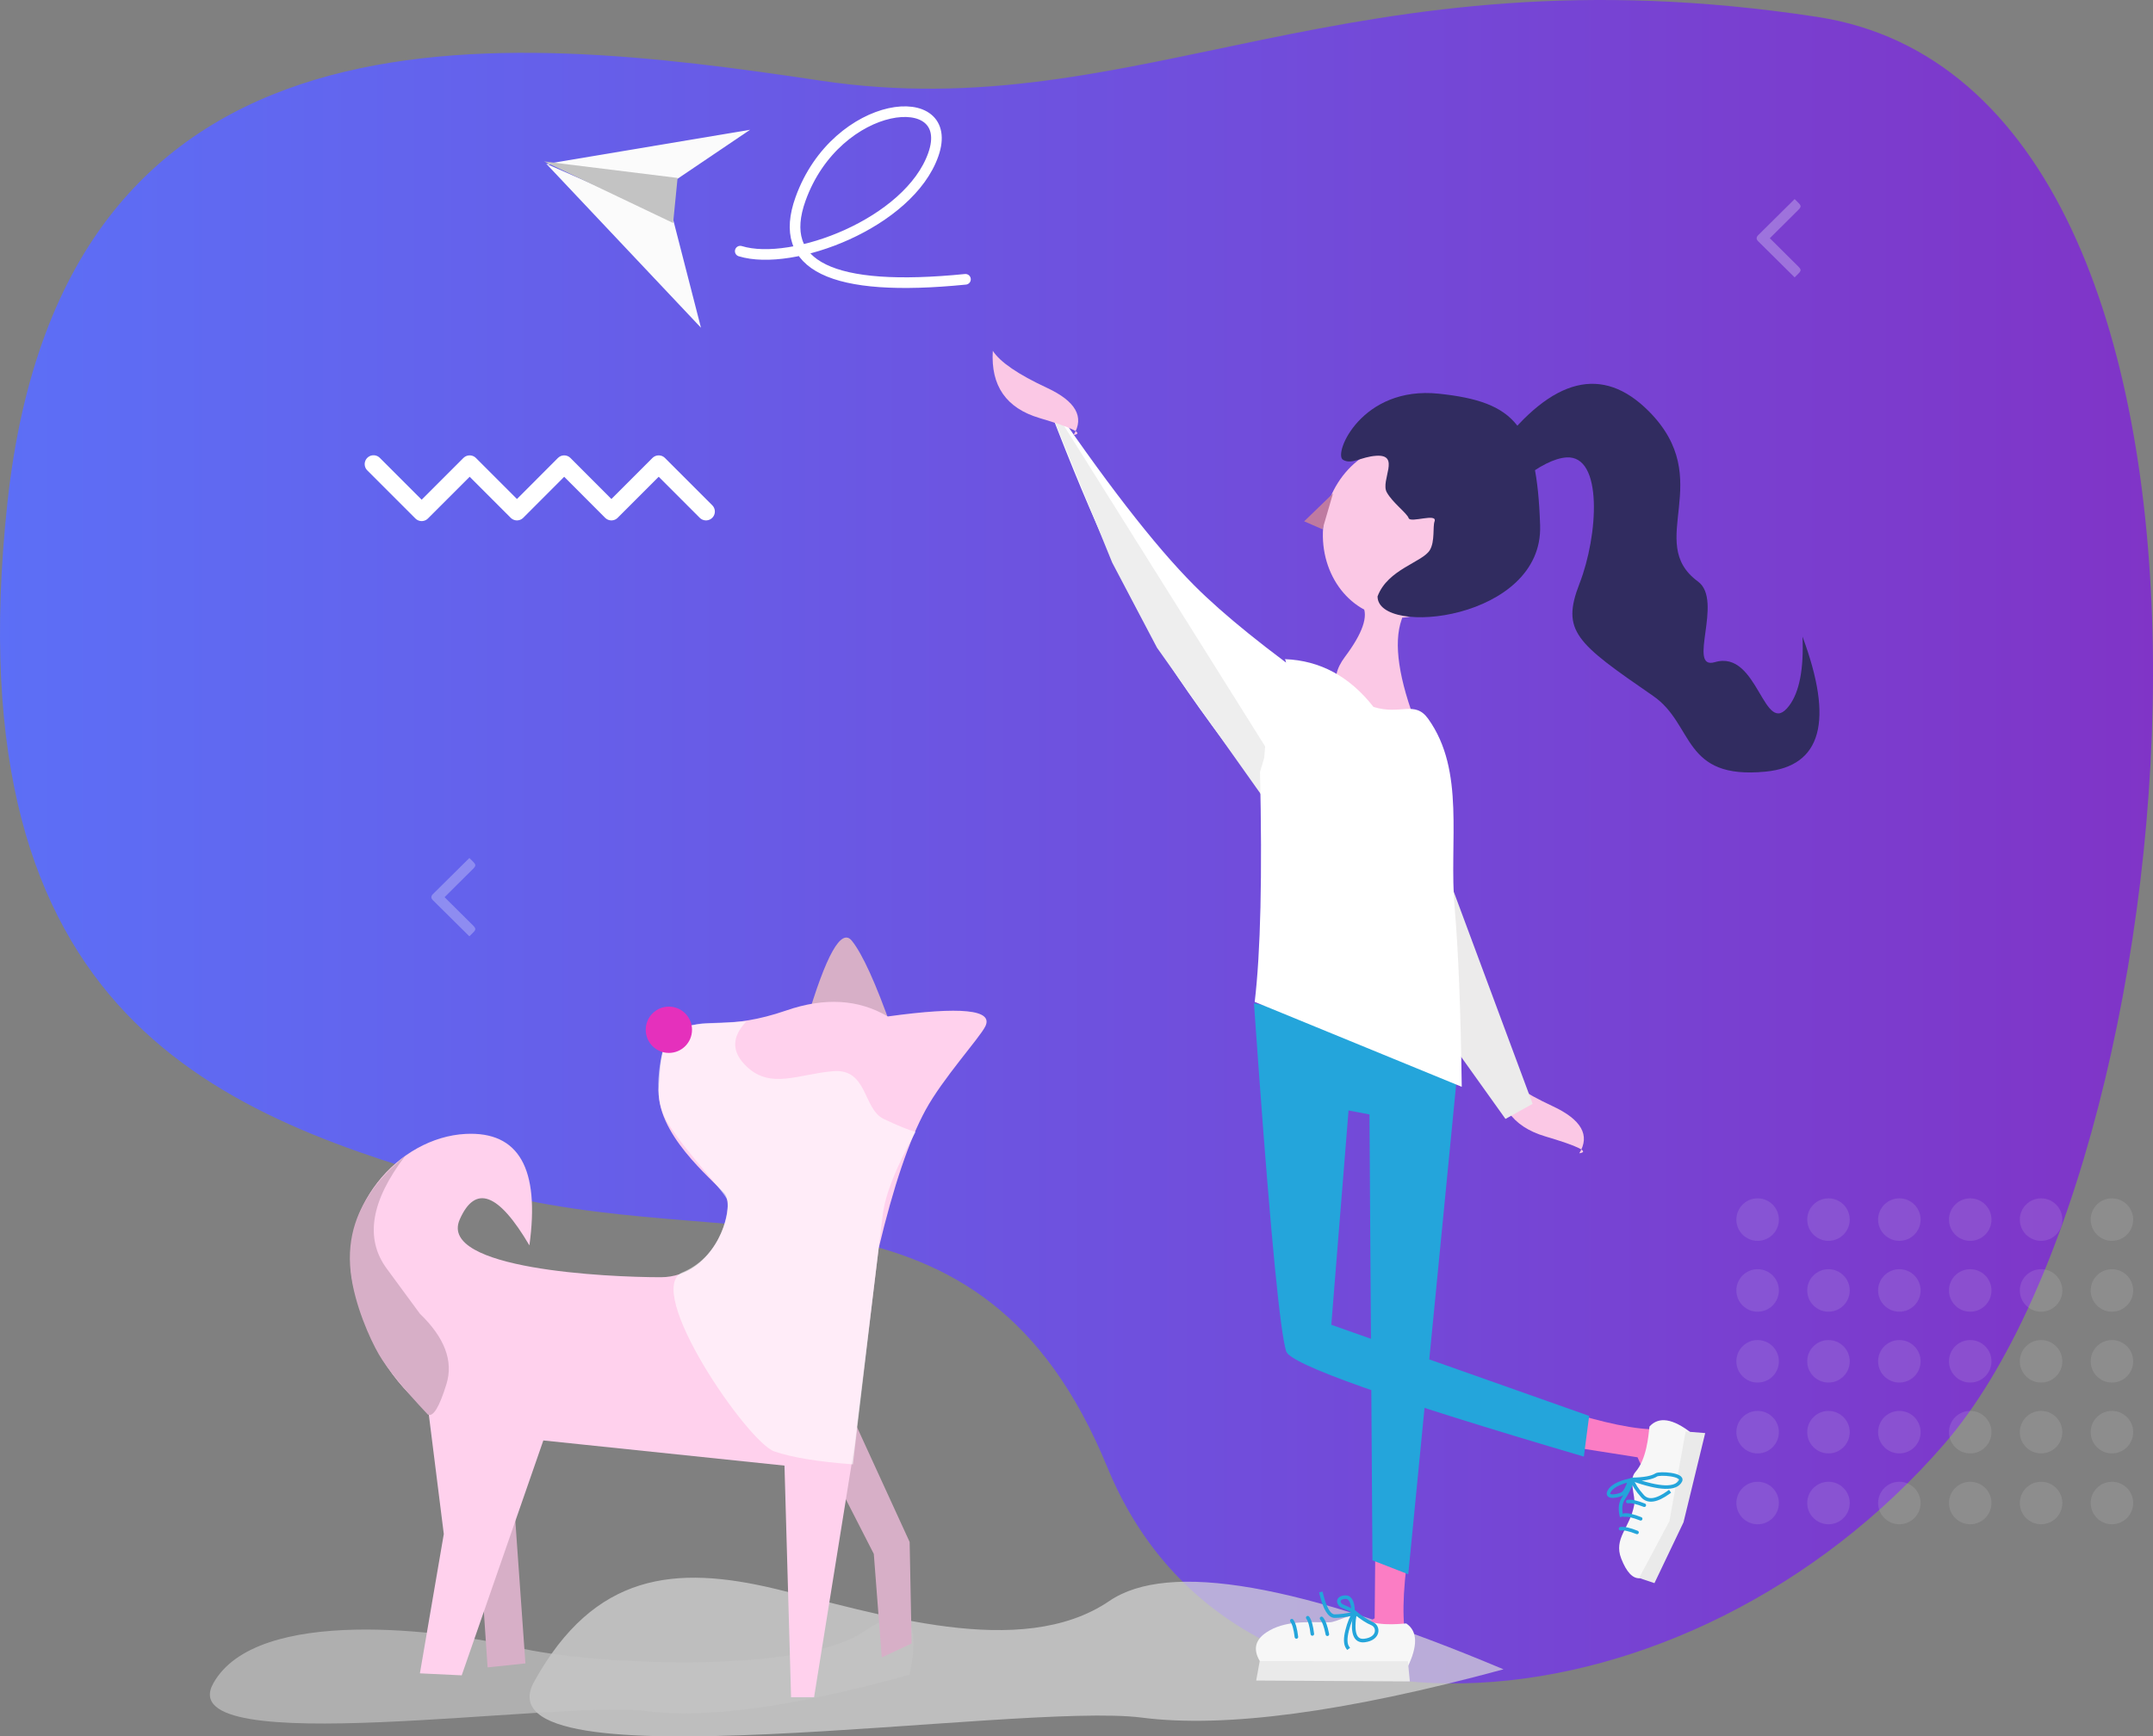 <?xml version="1.0" standalone="no"?><!-- Generator: Gravit.io --><svg xmlns="http://www.w3.org/2000/svg" xmlns:xlink="http://www.w3.org/1999/xlink" style="isolation:isolate" viewBox="0 0 607.671 490.142" width="607.671" height="490.142"><rect x="0" y="0" width="607.671" height="490.142" fill="#808080" stroke="none"/><defs><clipPath id="_clipPath_xmCI1Utc1yAcnVFwCkJDbDZ3NJAPm2OQ"><rect width="607.671" height="490.142"/></clipPath></defs><g clip-path="url(#_clipPath_xmCI1Utc1yAcnVFwCkJDbDZ3NJAPm2OQ)"><g><linearGradient id="_lgradient_0" x1="6.605765562328614e-7" y1="0.5" x2="1" y2="0.5" gradientTransform="matrix(607.671,0,0,475.188,0,0)" gradientUnits="userSpaceOnUse"><stop offset="0%" stop-opacity="1" style="stop-color:rgb(92,111,246)"/><stop offset="100%" stop-opacity="1" style="stop-color:rgb(128,52,199)"/></linearGradient><path d=" M 2.081 142.01 C -13.669 288.26 62.831 315.26 134.831 335.51 C 206.831 355.76 276.581 326.51 312.581 414.26 C 348.581 502.01 476.831 490.76 548.831 407.51 C 620.831 324.26 645.581 25.01 512.831 4.76 C 380.081 -15.49 321.581 36.26 231.581 22.76 C 141.581 9.26 17.831 -4.24 2.081 142.01 Z " fill="url(#_lgradient_0)"/><g style="opacity:0.53;"><g opacity="0.53"><circle vector-effect="non-scaling-stroke" cx="0" cy="0" r="1" transform="matrix(6,0,0,6,496.081,344.26)" fill="rgb(235,235,235)" fill-opacity="0.44"/></g><g opacity="0.53"><circle vector-effect="non-scaling-stroke" cx="0" cy="0" r="1" transform="matrix(6,0,0,6,496.081,364.26)" fill="rgb(235,235,235)" fill-opacity="0.44"/></g><g opacity="0.53"><circle vector-effect="non-scaling-stroke" cx="0" cy="0" r="1" transform="matrix(6,0,0,6,496.081,384.26)" fill="rgb(235,235,235)" fill-opacity="0.44"/></g><g opacity="0.53"><circle vector-effect="non-scaling-stroke" cx="0" cy="0" r="1" transform="matrix(6,0,0,6,496.081,404.26)" fill="rgb(235,235,235)" fill-opacity="0.44"/></g><g opacity="0.53"><circle vector-effect="non-scaling-stroke" cx="0" cy="0" r="1" transform="matrix(6,0,0,6,496.081,424.26)" fill="rgb(235,235,235)" fill-opacity="0.44"/></g><g opacity="0.53"><circle vector-effect="non-scaling-stroke" cx="0" cy="0" r="1" transform="matrix(6,0,0,6,516.081,344.26)" fill="rgb(235,235,235)" fill-opacity="0.44"/></g><g opacity="0.53"><circle vector-effect="non-scaling-stroke" cx="0" cy="0" r="1" transform="matrix(6,0,0,6,516.081,364.26)" fill="rgb(235,235,235)" fill-opacity="0.44"/></g><g opacity="0.53"><circle vector-effect="non-scaling-stroke" cx="0" cy="0" r="1" transform="matrix(6,0,0,6,516.081,384.26)" fill="rgb(235,235,235)" fill-opacity="0.44"/></g><g opacity="0.53"><circle vector-effect="non-scaling-stroke" cx="0" cy="0" r="1" transform="matrix(6,0,0,6,516.081,404.26)" fill="rgb(235,235,235)" fill-opacity="0.44"/></g><g opacity="0.53"><circle vector-effect="non-scaling-stroke" cx="0" cy="0" r="1" transform="matrix(6,0,0,6,516.081,424.26)" fill="rgb(235,235,235)" fill-opacity="0.44"/></g><g opacity="0.53"><circle vector-effect="non-scaling-stroke" cx="0" cy="0" r="1" transform="matrix(6,0,0,6,536.081,344.26)" fill="rgb(235,235,235)" fill-opacity="0.44"/></g><g opacity="0.53"><circle vector-effect="non-scaling-stroke" cx="0" cy="0" r="1" transform="matrix(6,0,0,6,536.081,364.26)" fill="rgb(235,235,235)" fill-opacity="0.44"/></g><g opacity="0.53"><circle vector-effect="non-scaling-stroke" cx="0" cy="0" r="1" transform="matrix(6,0,0,6,536.081,384.26)" fill="rgb(235,235,235)" fill-opacity="0.44"/></g><g opacity="0.53"><circle vector-effect="non-scaling-stroke" cx="0" cy="0" r="1" transform="matrix(6,0,0,6,536.081,404.26)" fill="rgb(235,235,235)" fill-opacity="0.44"/></g><g opacity="0.53"><circle vector-effect="non-scaling-stroke" cx="0" cy="0" r="1" transform="matrix(6,0,0,6,536.081,424.26)" fill="rgb(235,235,235)" fill-opacity="0.44"/></g><g opacity="0.53"><circle vector-effect="non-scaling-stroke" cx="0" cy="0" r="1" transform="matrix(6,0,0,6,556.081,344.26)" fill="rgb(235,235,235)" fill-opacity="0.44"/></g><g opacity="0.53"><circle vector-effect="non-scaling-stroke" cx="0" cy="0" r="1" transform="matrix(6,0,0,6,556.081,364.26)" fill="rgb(235,235,235)" fill-opacity="0.44"/></g><g opacity="0.53"><circle vector-effect="non-scaling-stroke" cx="0" cy="0" r="1" transform="matrix(6,0,0,6,556.081,384.26)" fill="rgb(235,235,235)" fill-opacity="0.44"/></g><g opacity="0.53"><circle vector-effect="non-scaling-stroke" cx="0" cy="0" r="1" transform="matrix(6,0,0,6,556.081,404.26)" fill="rgb(235,235,235)" fill-opacity="0.44"/></g><g opacity="0.53"><circle vector-effect="non-scaling-stroke" cx="0" cy="0" r="1" transform="matrix(6,0,0,6,556.081,424.26)" fill="rgb(235,235,235)" fill-opacity="0.44"/></g><g opacity="0.53"><circle vector-effect="non-scaling-stroke" cx="0" cy="0" r="1" transform="matrix(6,0,0,6,576.081,344.26)" fill="rgb(235,235,235)" fill-opacity="0.44"/></g><g opacity="0.53"><circle vector-effect="non-scaling-stroke" cx="0" cy="0" r="1" transform="matrix(6,0,0,6,576.081,364.26)" fill="rgb(235,235,235)" fill-opacity="0.44"/></g><g opacity="0.53"><circle vector-effect="non-scaling-stroke" cx="0" cy="0" r="1" transform="matrix(6,0,0,6,576.081,384.26)" fill="rgb(235,235,235)" fill-opacity="0.44"/></g><g opacity="0.53"><circle vector-effect="non-scaling-stroke" cx="0" cy="0" r="1" transform="matrix(6,0,0,6,576.081,404.26)" fill="rgb(235,235,235)" fill-opacity="0.44"/></g><g opacity="0.53"><circle vector-effect="non-scaling-stroke" cx="0" cy="0" r="1" transform="matrix(6,0,0,6,576.081,424.26)" fill="rgb(235,235,235)" fill-opacity="0.44"/></g><g opacity="0.53"><circle vector-effect="non-scaling-stroke" cx="0" cy="0" r="1" transform="matrix(6,0,0,6,596.081,344.26)" fill="rgb(235,235,235)" fill-opacity="0.44"/></g><g opacity="0.53"><circle vector-effect="non-scaling-stroke" cx="0" cy="0" r="1" transform="matrix(6,0,0,6,596.081,364.26)" fill="rgb(235,235,235)" fill-opacity="0.44"/></g><g opacity="0.53"><circle vector-effect="non-scaling-stroke" cx="0" cy="0" r="1" transform="matrix(6,0,0,6,596.081,384.26)" fill="rgb(235,235,235)" fill-opacity="0.44"/></g><g opacity="0.53"><circle vector-effect="non-scaling-stroke" cx="0" cy="0" r="1" transform="matrix(6,0,0,6,596.081,404.26)" fill="rgb(235,235,235)" fill-opacity="0.44"/></g><g opacity="0.53"><circle vector-effect="non-scaling-stroke" cx="0" cy="0" r="1" transform="matrix(6,0,0,6,596.081,424.26)" fill="rgb(235,235,235)" fill-opacity="0.44"/></g></g><g style="opacity:0.52;"><g opacity="0.52"><path d=" M 122.226 252.347 L 132.476 242.197 L 133.626 243.347 L 133.626 243.347 Q 134.176 243.897 134.151 244.272 L 134.151 244.272 L 134.151 244.272 Q 134.126 244.647 133.576 245.197 L 133.576 245.197 L 125.476 253.247 L 133.576 261.297 L 133.576 261.297 Q 134.126 261.847 134.151 262.222 L 134.151 262.222 L 134.151 262.222 Q 134.176 262.597 133.626 263.147 L 133.626 263.147 L 132.476 264.297 L 122.226 254.147 L 122.226 254.147 Q 121.276 253.247 122.226 252.347 L 122.226 252.347 L 122.226 252.347 Z " fill="rgb(255,255,255)"/></g><g opacity="0.52"><path d=" M 496.275 66.344 L 506.525 56.194 L 507.675 57.344 L 507.675 57.344 Q 508.225 57.894 508.2 58.269 L 508.2 58.269 L 508.2 58.269 Q 508.175 58.644 507.625 59.194 L 507.625 59.194 L 499.525 67.244 L 507.625 75.294 L 507.625 75.294 Q 508.175 75.844 508.2 76.219 L 508.2 76.219 L 508.2 76.219 Q 508.225 76.594 507.675 77.144 L 507.675 77.144 L 506.525 78.294 L 496.275 68.144 L 496.275 68.144 Q 495.325 67.244 496.275 66.344 L 496.275 66.344 L 496.275 66.344 Z " fill="rgb(255,255,255)"/></g></g><g><path d=" M 105.43 131.006 L 119.014 144.589 L 132.561 131.042 L 145.912 144.393 L 159.238 131.042 L 172.564 144.393 L 185.915 131.042 L 199.265 144.393" fill="none" vector-effect="non-scaling-stroke" stroke-width="5" stroke="rgb(255,255,255)" stroke-opacity="65" stroke-linejoin="round" stroke-linecap="round" stroke-miterlimit="3"/></g><g><path d=" M 442.393 408.241 L 455.185 410.253 L 462.191 411.354 Q 464.2 416.324 466.798 417.336 C 473.731 420.035 473.616 402.86 470.387 403.288 Q 462.277 404.362 444.687 399.114 L 442.393 408.241 Z " fill="rgb(251,125,196)"/><path d=" M 462.81 445.49 L 472.252 430.072 L 477.401 404.513 Q 469.51 398.33 465.556 402.669 C 465.266 405.277 464.757 411.923 461.575 415.523 C 459.51 417.86 461.729 422.258 461.24 424.845 C 460.009 431.348 455.348 434.243 457.59 439.97 Q 459.833 445.697 462.81 445.49 Z " fill="rgb(247,247,247)"/><path d=" M 475.161 429.701 L 481.281 404.518 L 475.76 404.081 L 471.182 429.373 L 462.625 445.419 L 466.961 446.873 L 475.161 429.701 Z " fill="rgb(234,234,234)"/><path d=" M 460.007 417.811 Q 455.24 418.929 454.166 420.992 C 453.092 423.054 456.966 422.259 457.979 421.6 Q 458.992 420.941 460.007 417.811 Z " fill="none" vector-effect="non-scaling-stroke" stroke-width="1" stroke="rgb(36,165,219)" stroke-opacity="100" stroke-linejoin="miter" stroke-linecap="square" stroke-miterlimit="3"/><path d=" M 460.684 417.586 Q 472.361 421.721 474.293 418.011 C 475.259 416.156 468.389 415.733 467.478 416.326 Q 465.655 417.511 460.684 417.586 Z " fill="none" vector-effect="non-scaling-stroke" stroke-width="1" stroke="rgb(36,165,219)" stroke-opacity="100" stroke-linejoin="miter" stroke-linecap="square" stroke-miterlimit="3"/><path d=" M 470.964 421.233 Q 465.884 424.908 463.579 422.307 Q 461.274 419.707 460.597 417.711" fill="none" vector-effect="non-scaling-stroke" stroke-width="1" stroke="rgb(36,165,219)" stroke-opacity="100" stroke-linejoin="miter" stroke-linecap="square" stroke-miterlimit="3"/><path d=" M 457.591 427.665 Q 456.963 424.758 458.233 422.903 Q 459.503 421.048 460.67 418.102" fill="none" vector-effect="non-scaling-stroke" stroke-width="1" stroke="rgb(36,165,219)" stroke-opacity="100" stroke-linejoin="miter" stroke-linecap="square" stroke-miterlimit="3"/><path d=" M 462.041 432.557 Q 458.881 431.3 457.384 431.517" fill="none" vector-effect="non-scaling-stroke" stroke-width="1" stroke="rgb(36,165,219)" stroke-opacity="100" stroke-linejoin="round" stroke-linecap="round" stroke-miterlimit="3"/><path d=" M 463.067 428.718 Q 459.907 427.462 458.41 427.679" fill="none" vector-effect="non-scaling-stroke" stroke-width="1" stroke="rgb(36,165,219)" stroke-opacity="100" stroke-linejoin="round" stroke-linecap="round" stroke-miterlimit="3"/><path d=" M 464.094 424.88 Q 460.934 423.624 459.436 423.84" fill="none" vector-effect="non-scaling-stroke" stroke-width="1" stroke="rgb(36,165,219)" stroke-opacity="100" stroke-linejoin="round" stroke-linecap="round" stroke-miterlimit="3"/><path d=" M 384.6 170.921 Q 387.097 175.417 379.605 185.406 Q 372.113 195.395 386.598 202.387 L 400.083 205.384 Q 392.092 184.906 395.588 174.917 Q 399.084 164.928 384.6 170.921 Z " fill="rgb(251,200,229)"/><path d=" M 197.844 92.507 L 154.19 46.235 L 189.986 61.95 L 197.844 92.507 Z " fill="rgb(251,251,251)"/><path d=" M 154.143 46.277 L 211.705 36.631 L 191.111 50.544 L 154.143 46.277 Z " fill="rgb(251,251,251)"/><path d=" M 153.577 45.574 L 189.982 62.946 L 191.246 50.224 L 153.577 45.574 Z " fill="rgb(195,195,195)"/><path d=" M 424.356 471.206 Q 357.384 489.368 322.195 484.828 C 287.006 480.287 133.765 505.26 150.792 474.612 C 167.819 443.963 190.521 441.693 218.899 448.504 C 247.277 455.315 288.141 468.936 313.114 451.909 Q 338.087 434.883 424.356 471.206 Z " fill="rgb(217,217,217)" fill-opacity="0.69"/><path d=" M 388.174 436.755 L 387.987 456.796 Q 383.363 459.51 382.742 462.227 C 381.085 469.481 398.059 466.857 397.164 463.726 Q 394.917 455.859 397.539 437.692 L 388.174 436.755 Z " fill="rgb(251,125,196)"/><path d=" M 355.924 469.439 L 397.242 470.665 Q 401.723 461.487 396.905 458.256 C 394.377 458.44 387.975 459.145 383.994 456.565 C 381.41 454.891 377.625 457.962 375.08 457.939 C 368.686 457.883 362.481 457.439 357.437 460.778 Q 352.392 464.117 355.924 469.439 Z " fill="rgb(247,247,247)"/><path d=" M 397.921 474.62 L 397.362 468.914 L 355.544 468.897 L 354.555 474.365 L 397.921 474.62 Z " fill="rgb(234,234,234)"/><path d=" M 422.944 301.796 Q 422.027 316.582 436.115 320.764 Q 450.204 324.946 445.749 325.542 Q 450.425 317.919 438.222 312.239 Q 426.018 306.558 422.944 301.796 Z " fill="rgb(251,200,229)"/><path d=" M 407.885 292.005 L 424.912 315.842 L 432.574 311.586 L 407.885 245.181 L 407.885 292.005 Z " fill="rgb(236,235,235)"/><path d=" M 337.089 165.271 Q 320.166 148.31 293.969 109.5 Q 312.572 159.12 327.537 183.533 C 330.388 188.183 334.069 193.662 338.582 199.969 Q 345.35 209.431 354.61 221.378 L 373.942 194.999 Q 349.425 177.635 337.089 165.271 Z " fill="rgb(255,255,255)"/><path d=" M 313.912 158.81 L 326.554 182.83 L 355.992 224.356 L 357.081 210.686 L 332.001 170.7 L 294.232 110.483 L 313.912 158.81 Z " fill="rgb(238,238,238)"/><path d=" M 280.214 99.029 Q 279.297 113.815 293.385 117.997 Q 307.474 122.179 303.019 122.775 Q 307.695 115.152 295.492 109.472 Q 283.288 103.792 280.214 99.029 Z " fill="rgb(251,200,229)"/><path d=" M 415.596 158.403 C 411.462 169.405 400.856 176.215 390.293 173.994 C 378.478 171.511 371.163 158.662 373.968 145.319 C 376.773 131.977 388.643 123.162 400.458 125.645 L 415.596 158.403 Z " fill="rgb(251,200,229)"/><path d=" M 379.043 129.779 C 381.483 131.252 384.117 128.941 388.408 128.655 C 395.431 128.187 389.567 135.63 391.405 138.956 C 393.042 141.918 397.086 144.816 397.586 146.261 C 398.085 147.706 405.803 144.688 404.89 147.197 C 404.347 148.692 405.042 152.764 403.579 155.251 C 401.54 158.718 391.658 160.64 388.806 168.35 C 388.816 179.904 435.566 175.048 434.69 148.322 C 433.771 120.281 427.824 113.417 406.08 111.128 C 384.336 108.84 376.245 128.089 379.043 129.779 Z " fill="rgb(49,44,96)"/><path d=" M 363.014 381.441 C 361.322 375.922 358.757 349.696 355.321 302.76 Q 354.644 293.514 353.922 283.196 L 412.085 294.911 L 397.476 444.372 L 387.362 440.439 L 386.52 314.577 L 380.62 313.453 L 379.746 324.313 L 376.024 370.544 L 375.75 373.949 L 448.53 399.671 L 447.031 411.158 Q 364.706 386.959 363.014 381.441 Z " fill="rgb(36,165,219)"/><path d=" M 381.906 454.773 Q 381.763 450.559 379.455 450.839 C 377.147 451.118 377.755 452.891 378.871 453.354 Q 379.987 453.817 381.906 454.773 Z " fill="none" vector-effect="non-scaling-stroke" stroke-width="1" stroke="rgb(36,165,219)" stroke-opacity="100" stroke-linejoin="miter" stroke-linecap="square" stroke-miterlimit="3"/><path d=" M 382.474 455.205 Q 380.978 463.573 385.13 463.07 C 389.283 462.568 389.245 459.128 387.238 458.294 Q 385.23 457.461 382.474 455.205 Z " fill="none" vector-effect="non-scaling-stroke" stroke-width="1" stroke="rgb(36,165,219)" stroke-opacity="100" stroke-linejoin="miter" stroke-linecap="square" stroke-miterlimit="3"/><path d=" M 380.354 465.037 Q 379.371 463.633 380.214 460.261 Q 381.057 456.89 382.321 455.204" fill="none" vector-effect="non-scaling-stroke" stroke-width="1" stroke="rgb(36,165,219)" stroke-opacity="100" stroke-linejoin="miter" stroke-linecap="square" stroke-miterlimit="3"/><path d=" M 372.909 449.866 Q 374.455 456.187 376.702 456.187 Q 378.95 456.187 382.04 455.485" fill="none" vector-effect="non-scaling-stroke" stroke-width="1" stroke="rgb(36,165,219)" stroke-opacity="100" stroke-linejoin="miter" stroke-linecap="square" stroke-miterlimit="3"/><path d=" M 256.74 472.727 Q 207.853 486.279 182.571 483.017 C 157.289 479.755 47.959 497.194 60.192 475.174 C 72.425 453.154 125.66 460.144 146.049 465.037 C 166.437 469.93 225.874 472.775 243.816 460.542 Q 261.759 448.309 256.74 472.727 Z " fill="rgb(195,195,195)" fill-opacity="0.69"/><path d=" M 221.903 390.306 L 246.626 438.628 L 248.873 467.846 L 257.302 463.913 L 256.74 435.258 L 232.017 381.316 L 221.903 390.306 Z " fill="rgb(215,175,199)"/><path d=" M 227.522 288.605 Q 235.95 259.949 240.445 265.568 Q 244.94 271.187 251.683 290.291 L 227.522 288.605 Z " fill="rgb(215,175,199)"/><path d=" M 143.801 406.039 L 148.296 469.532 L 137.62 470.656 L 132.563 395.363 L 143.801 406.039 Z " fill="rgb(215,175,199)"/><path d=" M 129.754 344.232 Q 136.332 329.282 149.42 351.536 Q 153.915 318.947 131.439 320.071 C 112.586 321.013 94.298 341.195 99.974 363.898 Q 105.65 386.6 120.889 398.173 L 125.259 433.009 L 118.516 472.341 L 130.316 472.903 L 153.353 406.601 L 221.415 413.701 L 223.276 479.084 L 229.769 479.084 L 241.257 407.662 L 247.999 352.348 Q 254.269 326.101 261.235 313.328 C 266.126 304.36 276.406 293.1 278.091 289.729 Q 281.645 282.621 250.559 286.919 Q 238.198 279.615 221.903 285.234 C 205.608 290.853 199.379 287.316 192.685 290.291 C 185.991 293.266 186.518 300.321 185.942 306.585 C 184.717 319.919 201.086 332.844 204.485 336.927 C 207.883 341.01 201.675 360.526 186.504 360.526 C 171.333 360.526 123.573 358.279 129.754 344.232 Z " fill="rgb(255,209,237)"/><path d=" M 198.163 288.886 L 210.665 288.324 Q 204.204 295.067 210.946 301.247 C 217.689 307.428 225.274 303.214 235.107 302.371 C 244.94 301.528 243.536 313.047 249.435 315.856 Q 255.335 318.666 258.425 319.509 Q 250.278 334.118 249.154 342.827 Q 248.031 351.536 240.726 413.344 Q 226.044 412.263 218.532 409.691 C 211.02 407.12 181.26 363.898 192.685 359.122 C 204.11 354.346 205.889 341.141 205.327 338.894 C 204.765 336.646 193.949 325.689 188.471 316.98 Q 182.992 308.271 188.752 290.431 L 198.163 288.886 Z " fill="rgb(255,255,255)" fill-opacity="0.59"/><circle vector-effect="non-scaling-stroke" cx="0" cy="0" r="1" transform="matrix(6.532,0,0,6.532,188.787,290.677)" fill="rgb(229,48,188)"/><path d=" M 114.396 326.251 Q 99.787 345.355 109.151 358.091 Q 118.516 370.828 118.516 370.828 Q 129.005 380.941 126.008 390.681 Q 123.011 400.42 120.764 399.296 Q 110.439 388.34 106.927 382.299 C 104.431 378.005 100.044 368.252 98.991 359.192 C 97.744 348.467 101.519 341.024 105.031 335.991 Q 108.543 330.957 114.396 326.251 Z " fill="rgb(215,175,199)"/><path d=" M 272.495 78.84 Q 215.739 84.516 225.955 56.138 C 236.171 27.76 270.225 24.355 263.414 43.652 C 256.604 62.949 223.685 75.435 208.929 70.895" fill="none" vector-effect="non-scaling-stroke" stroke-width="3" stroke="rgb(255,255,255)" stroke-opacity="100" stroke-linejoin="round" stroke-linecap="round" stroke-miterlimit="3"/><path d=" M 365.903 462.065 Q 365.507 458.688 364.605 457.473" fill="none" vector-effect="non-scaling-stroke" stroke-width="1" stroke="rgb(36,165,219)" stroke-opacity="100" stroke-linejoin="round" stroke-linecap="round" stroke-miterlimit="3"/><path d=" M 370.398 461.222 Q 370.002 457.845 369.1 456.63" fill="none" vector-effect="non-scaling-stroke" stroke-width="1" stroke="rgb(36,165,219)" stroke-opacity="100" stroke-linejoin="round" stroke-linecap="round" stroke-miterlimit="3"/><path d=" M 374.644 461.307 Q 373.993 457.969 373.001 456.827" fill="none" vector-effect="non-scaling-stroke" stroke-width="1" stroke="rgb(36,165,219)" stroke-opacity="100" stroke-linejoin="round" stroke-linecap="round" stroke-miterlimit="3"/><path d=" M 376.231 139.283 L 368.092 147.157 L 373.274 149.407" fill="rgb(191,122,161)"/><path d=" M 354.133 282.799 Q 356.63 261.822 355.632 217.87 Q 364.622 188.652 362.655 186.061 Q 377.545 186.623 387.659 199.546 C 395.337 201.946 399.308 197.593 403.111 202.918 C 413.653 217.678 408.914 237.444 410.571 256.328 Q 412.123 274.005 412.569 306.773 L 354.133 282.799 Z " fill="rgb(255,255,255)"/><path d=" M 429.332 135.491 L 422.964 126.501 Q 445.814 96.534 465.293 116.013 C 484.771 135.491 464.021 153.022 479.246 164.148 C 486.551 169.486 475.966 189.284 484.022 186.904 C 496.384 183.252 497.764 208.853 504.999 199.172 Q 509.317 193.394 508.745 179.693 Q 522.053 215.468 498.35 217.808 C 474.648 220.148 478.286 204.512 466.604 196.456 C 444.878 181.472 440.57 178.195 445.814 164.709 C 451.058 151.224 452.557 128.374 442.068 129.123 Q 437.074 129.48 429.332 135.491 Z " fill="rgb(49,44,96)"/></g></g></g></svg>